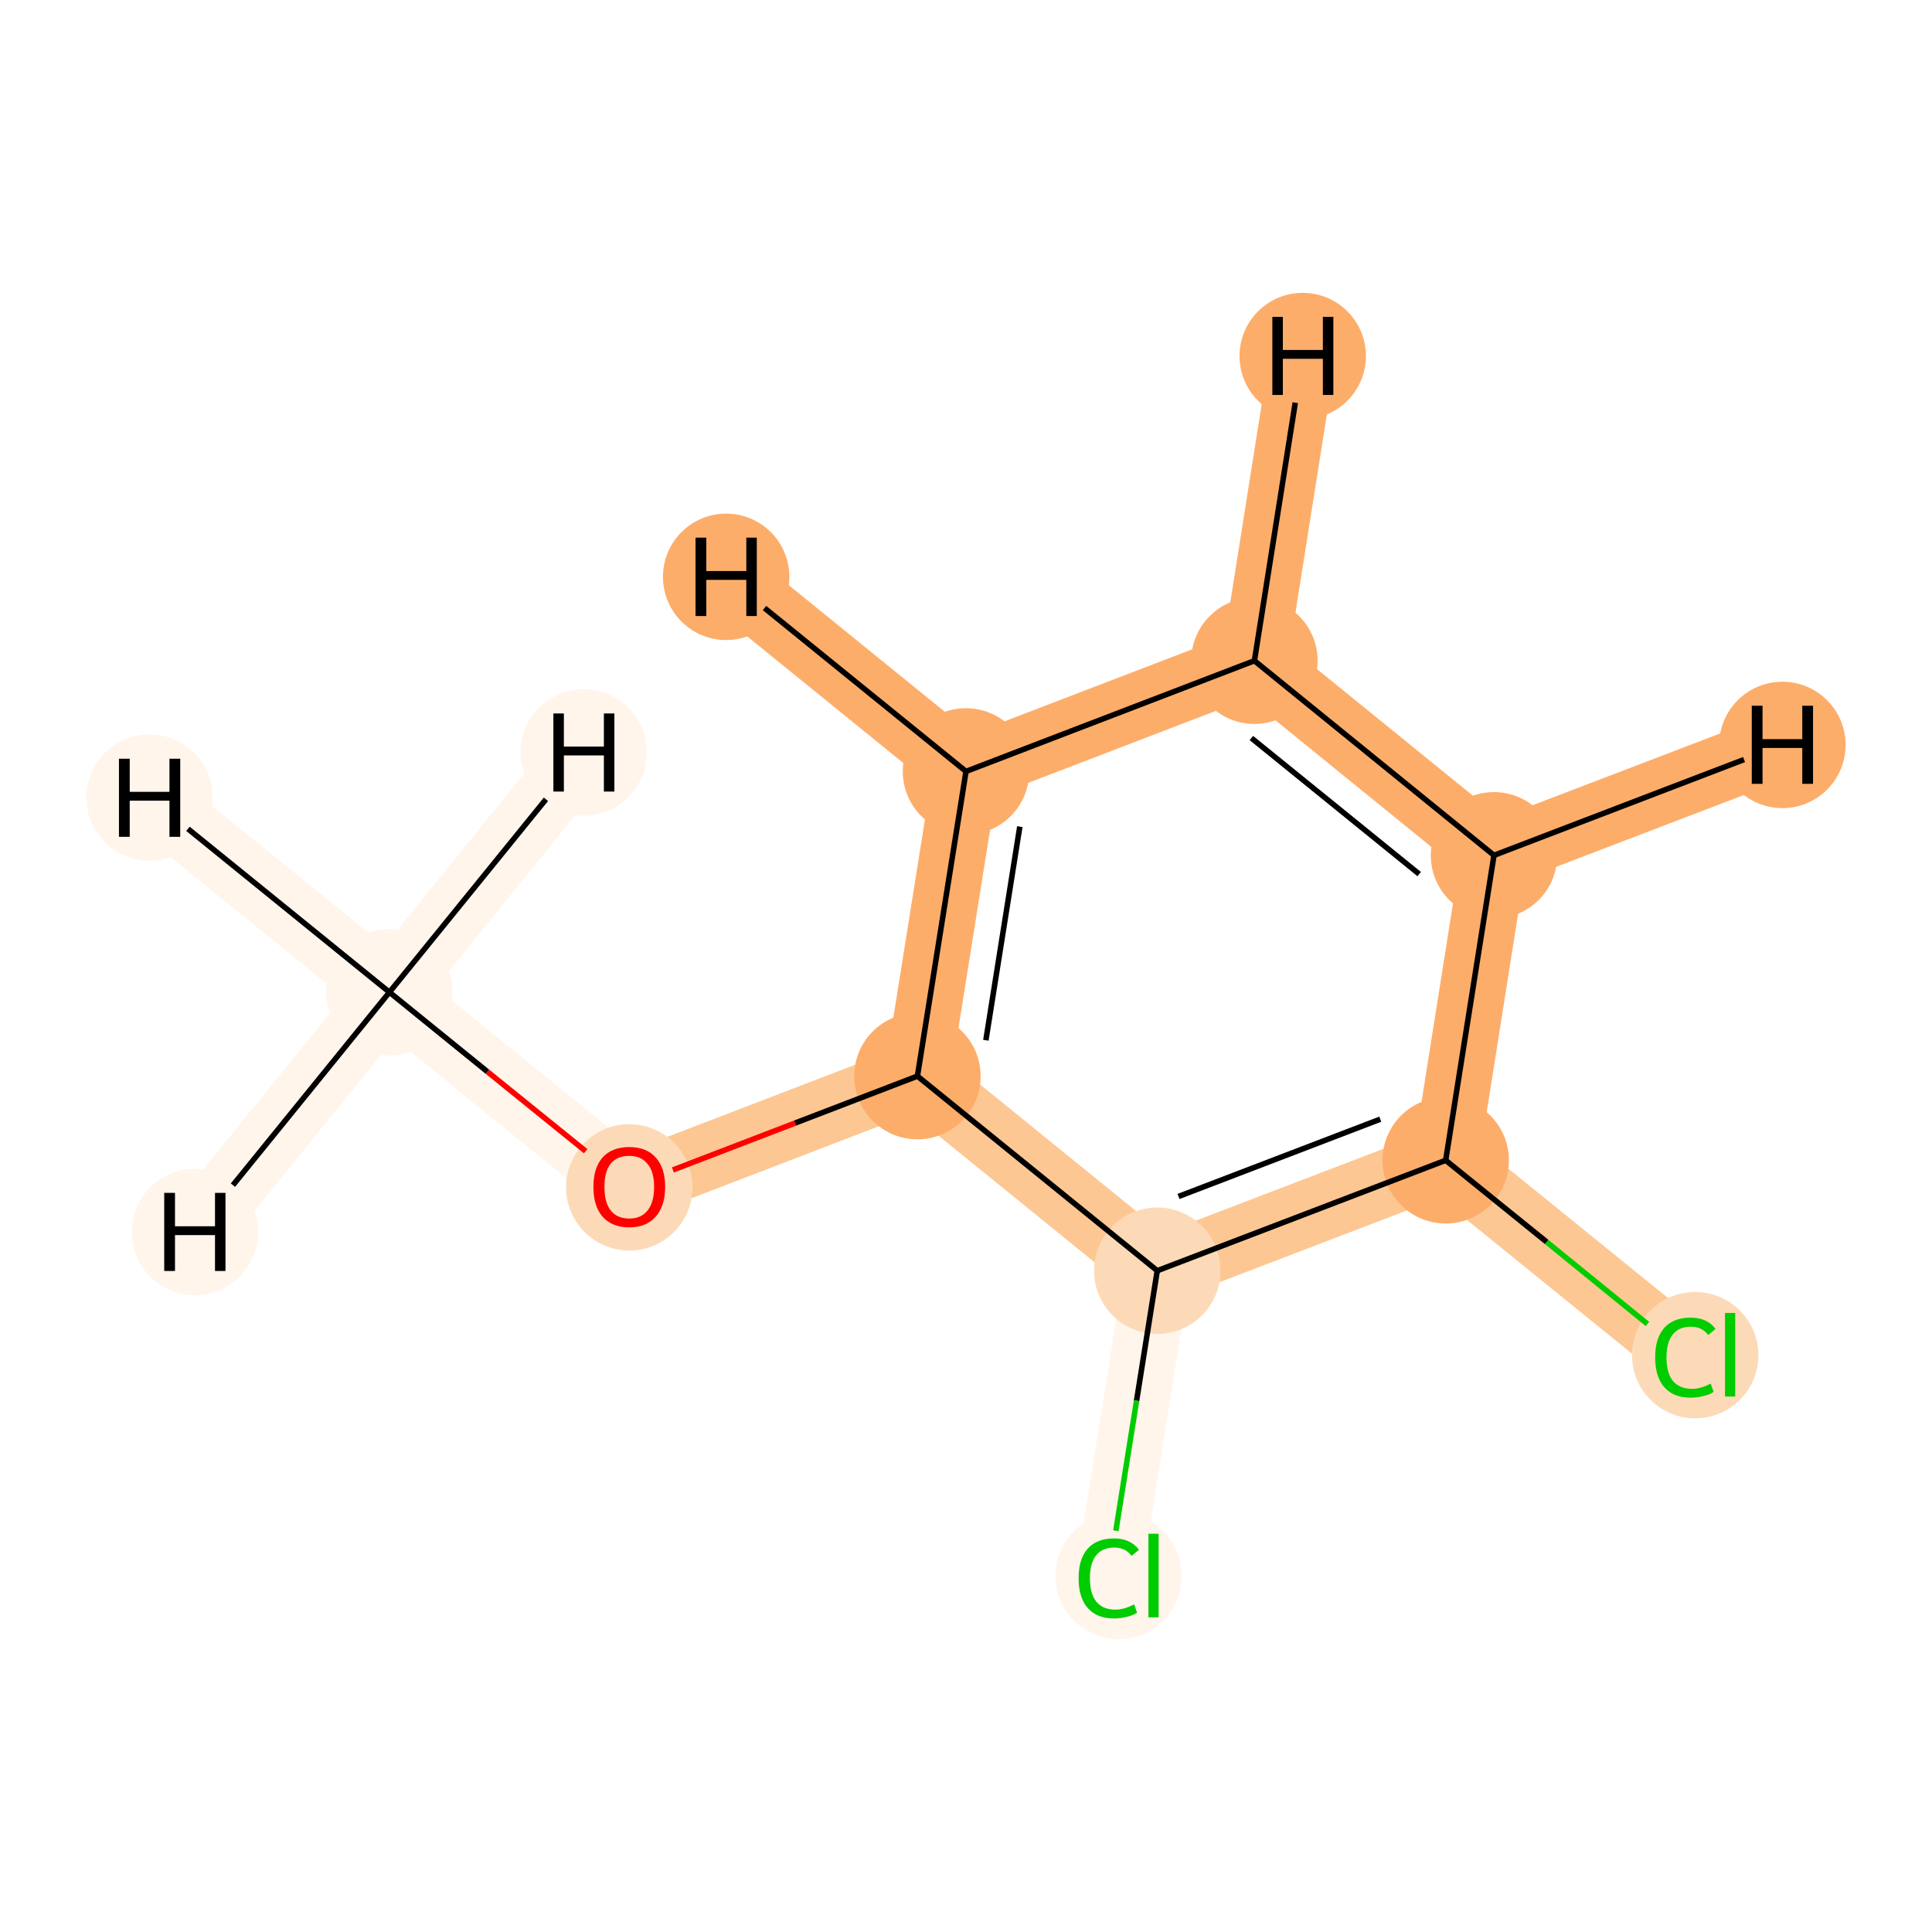 <?xml version='1.0' encoding='iso-8859-1'?>
<svg version='1.1' baseProfile='full'
              xmlns='http://www.w3.org/2000/svg'
                      xmlns:rdkit='http://www.rdkit.org/xml'
                      xmlns:xlink='http://www.w3.org/1999/xlink'
                  xml:space='preserve'
width='700px' height='700px' viewBox='0 0 700 700'>
<!-- END OF HEADER -->
<rect style='opacity:1.0;fill:#FFFFFF;stroke:none' width='700.0' height='700.0' x='0.0' y='0.0'> </rect>
<path d='M 141.1,359.5 L 228.0,430.0' style='fill:none;fill-rule:evenodd;stroke:#FFF5EB;stroke-width:23.9px;stroke-linecap:butt;stroke-linejoin:miter;stroke-opacity:1' />
<path d='M 141.1,359.5 L 54.2,289.0' style='fill:none;fill-rule:evenodd;stroke:#FFF5EB;stroke-width:23.9px;stroke-linecap:butt;stroke-linejoin:miter;stroke-opacity:1' />
<path d='M 141.1,359.5 L 70.6,446.4' style='fill:none;fill-rule:evenodd;stroke:#FFF5EB;stroke-width:23.9px;stroke-linecap:butt;stroke-linejoin:miter;stroke-opacity:1' />
<path d='M 141.1,359.5 L 211.5,272.6' style='fill:none;fill-rule:evenodd;stroke:#FFF5EB;stroke-width:23.9px;stroke-linecap:butt;stroke-linejoin:miter;stroke-opacity:1' />
<path d='M 228.0,430.0 L 332.4,389.9' style='fill:none;fill-rule:evenodd;stroke:#FDC793;stroke-width:23.9px;stroke-linecap:butt;stroke-linejoin:miter;stroke-opacity:1' />
<path d='M 332.4,389.9 L 350.0,279.5' style='fill:none;fill-rule:evenodd;stroke:#FDAD6A;stroke-width:23.9px;stroke-linecap:butt;stroke-linejoin:miter;stroke-opacity:1' />
<path d='M 332.4,389.9 L 419.3,460.4' style='fill:none;fill-rule:evenodd;stroke:#FDC793;stroke-width:23.9px;stroke-linecap:butt;stroke-linejoin:miter;stroke-opacity:1' />
<path d='M 350.0,279.5 L 454.5,239.4' style='fill:none;fill-rule:evenodd;stroke:#FDAD6A;stroke-width:23.9px;stroke-linecap:butt;stroke-linejoin:miter;stroke-opacity:1' />
<path d='M 350.0,279.5 L 263.1,209.0' style='fill:none;fill-rule:evenodd;stroke:#FDAD6A;stroke-width:23.9px;stroke-linecap:butt;stroke-linejoin:miter;stroke-opacity:1' />
<path d='M 454.5,239.4 L 541.3,309.9' style='fill:none;fill-rule:evenodd;stroke:#FDAD6A;stroke-width:23.9px;stroke-linecap:butt;stroke-linejoin:miter;stroke-opacity:1' />
<path d='M 454.5,239.4 L 472.0,129.0' style='fill:none;fill-rule:evenodd;stroke:#FDAD6A;stroke-width:23.9px;stroke-linecap:butt;stroke-linejoin:miter;stroke-opacity:1' />
<path d='M 541.3,309.9 L 523.8,420.4' style='fill:none;fill-rule:evenodd;stroke:#FDAD6A;stroke-width:23.9px;stroke-linecap:butt;stroke-linejoin:miter;stroke-opacity:1' />
<path d='M 541.3,309.9 L 645.8,269.9' style='fill:none;fill-rule:evenodd;stroke:#FDAD6A;stroke-width:23.9px;stroke-linecap:butt;stroke-linejoin:miter;stroke-opacity:1' />
<path d='M 523.8,420.4 L 419.3,460.4' style='fill:none;fill-rule:evenodd;stroke:#FDC793;stroke-width:23.9px;stroke-linecap:butt;stroke-linejoin:miter;stroke-opacity:1' />
<path d='M 523.8,420.4 L 610.7,490.8' style='fill:none;fill-rule:evenodd;stroke:#FDC793;stroke-width:23.9px;stroke-linecap:butt;stroke-linejoin:miter;stroke-opacity:1' />
<path d='M 419.3,460.4 L 401.7,570.9' style='fill:none;fill-rule:evenodd;stroke:#FFF5EB;stroke-width:23.9px;stroke-linecap:butt;stroke-linejoin:miter;stroke-opacity:1' />
<ellipse cx='141.1' cy='359.5' rx='22.4' ry='22.4'  style='fill:#FFF5EB;fill-rule:evenodd;stroke:#FFF5EB;stroke-width:1.0px;stroke-linecap:butt;stroke-linejoin:miter;stroke-opacity:1' />
<ellipse cx='228.0' cy='430.2' rx='22.4' ry='22.4'  style='fill:#FDDAB7;fill-rule:evenodd;stroke:#FDDAB7;stroke-width:1.0px;stroke-linecap:butt;stroke-linejoin:miter;stroke-opacity:1' />
<ellipse cx='332.4' cy='389.9' rx='22.4' ry='22.4'  style='fill:#FDAD6A;fill-rule:evenodd;stroke:#FDAD6A;stroke-width:1.0px;stroke-linecap:butt;stroke-linejoin:miter;stroke-opacity:1' />
<ellipse cx='350.0' cy='279.5' rx='22.4' ry='22.4'  style='fill:#FDAD6A;fill-rule:evenodd;stroke:#FDAD6A;stroke-width:1.0px;stroke-linecap:butt;stroke-linejoin:miter;stroke-opacity:1' />
<ellipse cx='454.5' cy='239.4' rx='22.4' ry='22.4'  style='fill:#FDAD6A;fill-rule:evenodd;stroke:#FDAD6A;stroke-width:1.0px;stroke-linecap:butt;stroke-linejoin:miter;stroke-opacity:1' />
<ellipse cx='541.3' cy='309.9' rx='22.4' ry='22.4'  style='fill:#FDAD6A;fill-rule:evenodd;stroke:#FDAD6A;stroke-width:1.0px;stroke-linecap:butt;stroke-linejoin:miter;stroke-opacity:1' />
<ellipse cx='523.8' cy='420.4' rx='22.4' ry='22.4'  style='fill:#FDAD6A;fill-rule:evenodd;stroke:#FDAD6A;stroke-width:1.0px;stroke-linecap:butt;stroke-linejoin:miter;stroke-opacity:1' />
<ellipse cx='419.3' cy='460.4' rx='22.4' ry='22.4'  style='fill:#FDDAB7;fill-rule:evenodd;stroke:#FDDAB7;stroke-width:1.0px;stroke-linecap:butt;stroke-linejoin:miter;stroke-opacity:1' />
<ellipse cx='405.3' cy='571.0' rx='22.4' ry='22.4'  style='fill:#FFF5EB;fill-rule:evenodd;stroke:#FFF5EB;stroke-width:1.0px;stroke-linecap:butt;stroke-linejoin:miter;stroke-opacity:1' />
<ellipse cx='614.2' cy='491.0' rx='22.4' ry='22.4'  style='fill:#FDDAB7;fill-rule:evenodd;stroke:#FDDAB7;stroke-width:1.0px;stroke-linecap:butt;stroke-linejoin:miter;stroke-opacity:1' />
<ellipse cx='54.2' cy='289.0' rx='22.4' ry='22.4'  style='fill:#FFF5EB;fill-rule:evenodd;stroke:#FFF5EB;stroke-width:1.0px;stroke-linecap:butt;stroke-linejoin:miter;stroke-opacity:1' />
<ellipse cx='70.6' cy='446.4' rx='22.4' ry='22.4'  style='fill:#FFF5EB;fill-rule:evenodd;stroke:#FFF5EB;stroke-width:1.0px;stroke-linecap:butt;stroke-linejoin:miter;stroke-opacity:1' />
<ellipse cx='211.5' cy='272.6' rx='22.4' ry='22.4'  style='fill:#FFF5EB;fill-rule:evenodd;stroke:#FFF5EB;stroke-width:1.0px;stroke-linecap:butt;stroke-linejoin:miter;stroke-opacity:1' />
<ellipse cx='263.1' cy='209.0' rx='22.4' ry='22.4'  style='fill:#FDAD6A;fill-rule:evenodd;stroke:#FDAD6A;stroke-width:1.0px;stroke-linecap:butt;stroke-linejoin:miter;stroke-opacity:1' />
<ellipse cx='472.0' cy='129.0' rx='22.4' ry='22.4'  style='fill:#FDAD6A;fill-rule:evenodd;stroke:#FDAD6A;stroke-width:1.0px;stroke-linecap:butt;stroke-linejoin:miter;stroke-opacity:1' />
<ellipse cx='645.8' cy='269.9' rx='22.4' ry='22.4'  style='fill:#FDAD6A;fill-rule:evenodd;stroke:#FDAD6A;stroke-width:1.0px;stroke-linecap:butt;stroke-linejoin:miter;stroke-opacity:1' />
<path class='bond-0 atom-0 atom-1' d='M 141.1,359.5 L 176.6,388.3' style='fill:none;fill-rule:evenodd;stroke:#000000;stroke-width:2.0px;stroke-linecap:butt;stroke-linejoin:miter;stroke-opacity:1' />
<path class='bond-0 atom-0 atom-1' d='M 176.6,388.3 L 212.2,417.1' style='fill:none;fill-rule:evenodd;stroke:#FF0000;stroke-width:2.0px;stroke-linecap:butt;stroke-linejoin:miter;stroke-opacity:1' />
<path class='bond-10 atom-0 atom-10' d='M 141.1,359.5 L 68.1,300.3' style='fill:none;fill-rule:evenodd;stroke:#000000;stroke-width:2.0px;stroke-linecap:butt;stroke-linejoin:miter;stroke-opacity:1' />
<path class='bond-11 atom-0 atom-11' d='M 141.1,359.5 L 84.4,429.4' style='fill:none;fill-rule:evenodd;stroke:#000000;stroke-width:2.0px;stroke-linecap:butt;stroke-linejoin:miter;stroke-opacity:1' />
<path class='bond-12 atom-0 atom-12' d='M 141.1,359.5 L 197.8,289.6' style='fill:none;fill-rule:evenodd;stroke:#000000;stroke-width:2.0px;stroke-linecap:butt;stroke-linejoin:miter;stroke-opacity:1' />
<path class='bond-1 atom-1 atom-2' d='M 243.8,423.9 L 288.1,406.9' style='fill:none;fill-rule:evenodd;stroke:#FF0000;stroke-width:2.0px;stroke-linecap:butt;stroke-linejoin:miter;stroke-opacity:1' />
<path class='bond-1 atom-1 atom-2' d='M 288.1,406.9 L 332.4,389.9' style='fill:none;fill-rule:evenodd;stroke:#000000;stroke-width:2.0px;stroke-linecap:butt;stroke-linejoin:miter;stroke-opacity:1' />
<path class='bond-2 atom-2 atom-3' d='M 332.4,389.9 L 350.0,279.5' style='fill:none;fill-rule:evenodd;stroke:#000000;stroke-width:2.0px;stroke-linecap:butt;stroke-linejoin:miter;stroke-opacity:1' />
<path class='bond-2 atom-2 atom-3' d='M 357.2,376.9 L 369.5,299.5' style='fill:none;fill-rule:evenodd;stroke:#000000;stroke-width:2.0px;stroke-linecap:butt;stroke-linejoin:miter;stroke-opacity:1' />
<path class='bond-9 atom-7 atom-2' d='M 419.3,460.4 L 332.4,389.9' style='fill:none;fill-rule:evenodd;stroke:#000000;stroke-width:2.0px;stroke-linecap:butt;stroke-linejoin:miter;stroke-opacity:1' />
<path class='bond-3 atom-3 atom-4' d='M 350.0,279.5 L 454.5,239.4' style='fill:none;fill-rule:evenodd;stroke:#000000;stroke-width:2.0px;stroke-linecap:butt;stroke-linejoin:miter;stroke-opacity:1' />
<path class='bond-13 atom-3 atom-13' d='M 350.0,279.5 L 277.0,220.3' style='fill:none;fill-rule:evenodd;stroke:#000000;stroke-width:2.0px;stroke-linecap:butt;stroke-linejoin:miter;stroke-opacity:1' />
<path class='bond-4 atom-4 atom-5' d='M 454.5,239.4 L 541.3,309.9' style='fill:none;fill-rule:evenodd;stroke:#000000;stroke-width:2.0px;stroke-linecap:butt;stroke-linejoin:miter;stroke-opacity:1' />
<path class='bond-4 atom-4 atom-5' d='M 453.4,267.4 L 514.2,316.7' style='fill:none;fill-rule:evenodd;stroke:#000000;stroke-width:2.0px;stroke-linecap:butt;stroke-linejoin:miter;stroke-opacity:1' />
<path class='bond-14 atom-4 atom-14' d='M 454.5,239.4 L 469.3,145.9' style='fill:none;fill-rule:evenodd;stroke:#000000;stroke-width:2.0px;stroke-linecap:butt;stroke-linejoin:miter;stroke-opacity:1' />
<path class='bond-5 atom-5 atom-6' d='M 541.3,309.9 L 523.8,420.4' style='fill:none;fill-rule:evenodd;stroke:#000000;stroke-width:2.0px;stroke-linecap:butt;stroke-linejoin:miter;stroke-opacity:1' />
<path class='bond-15 atom-5 atom-15' d='M 541.3,309.9 L 631.9,275.2' style='fill:none;fill-rule:evenodd;stroke:#000000;stroke-width:2.0px;stroke-linecap:butt;stroke-linejoin:miter;stroke-opacity:1' />
<path class='bond-6 atom-6 atom-7' d='M 523.8,420.4 L 419.3,460.4' style='fill:none;fill-rule:evenodd;stroke:#000000;stroke-width:2.0px;stroke-linecap:butt;stroke-linejoin:miter;stroke-opacity:1' />
<path class='bond-6 atom-6 atom-7' d='M 500.1,405.5 L 427.0,433.5' style='fill:none;fill-rule:evenodd;stroke:#000000;stroke-width:2.0px;stroke-linecap:butt;stroke-linejoin:miter;stroke-opacity:1' />
<path class='bond-8 atom-6 atom-9' d='M 523.8,420.4 L 560.4,450.0' style='fill:none;fill-rule:evenodd;stroke:#000000;stroke-width:2.0px;stroke-linecap:butt;stroke-linejoin:miter;stroke-opacity:1' />
<path class='bond-8 atom-6 atom-9' d='M 560.4,450.0 L 596.9,479.7' style='fill:none;fill-rule:evenodd;stroke:#00CC00;stroke-width:2.0px;stroke-linecap:butt;stroke-linejoin:miter;stroke-opacity:1' />
<path class='bond-7 atom-7 atom-8' d='M 419.3,460.4 L 411.8,507.5' style='fill:none;fill-rule:evenodd;stroke:#000000;stroke-width:2.0px;stroke-linecap:butt;stroke-linejoin:miter;stroke-opacity:1' />
<path class='bond-7 atom-7 atom-8' d='M 411.8,507.5 L 404.3,554.6' style='fill:none;fill-rule:evenodd;stroke:#00CC00;stroke-width:2.0px;stroke-linecap:butt;stroke-linejoin:miter;stroke-opacity:1' />
<path  class='atom-1' d='M 215.0 430.0
Q 215.0 423.2, 218.3 419.4
Q 221.7 415.6, 228.0 415.6
Q 234.2 415.6, 237.6 419.4
Q 241.0 423.2, 241.0 430.0
Q 241.0 436.9, 237.6 440.8
Q 234.2 444.7, 228.0 444.7
Q 221.7 444.7, 218.3 440.8
Q 215.0 437.0, 215.0 430.0
M 228.0 441.5
Q 232.3 441.5, 234.6 438.6
Q 237.0 435.7, 237.0 430.0
Q 237.0 424.5, 234.6 421.7
Q 232.3 418.8, 228.0 418.8
Q 223.6 418.8, 221.3 421.6
Q 219.0 424.4, 219.0 430.0
Q 219.0 435.8, 221.3 438.6
Q 223.6 441.5, 228.0 441.5
' fill='#FF0000'/>
<path  class='atom-8' d='M 390.8 571.8
Q 390.8 564.8, 394.1 561.1
Q 397.4 557.4, 403.7 557.4
Q 409.5 557.4, 412.7 561.5
L 410.0 563.7
Q 407.7 560.7, 403.7 560.7
Q 399.4 560.7, 397.1 563.6
Q 394.9 566.4, 394.9 571.8
Q 394.9 577.4, 397.2 580.3
Q 399.6 583.2, 404.1 583.2
Q 407.3 583.2, 410.9 581.3
L 412.0 584.3
Q 410.5 585.3, 408.3 585.8
Q 406.1 586.4, 403.6 586.4
Q 397.4 586.4, 394.1 582.6
Q 390.8 578.9, 390.8 571.8
' fill='#00CC00'/>
<path  class='atom-8' d='M 416.1 555.7
L 419.8 555.7
L 419.8 586.0
L 416.1 586.0
L 416.1 555.7
' fill='#00CC00'/>
<path  class='atom-9' d='M 599.7 491.8
Q 599.7 484.8, 603.0 481.1
Q 606.3 477.4, 612.6 477.4
Q 618.5 477.4, 621.6 481.5
L 618.9 483.7
Q 616.7 480.7, 612.6 480.7
Q 608.3 480.7, 606.1 483.5
Q 603.8 486.4, 603.8 491.8
Q 603.8 497.4, 606.1 500.3
Q 608.5 503.2, 613.1 503.2
Q 616.2 503.2, 619.8 501.3
L 620.9 504.3
Q 619.5 505.3, 617.2 505.8
Q 615.0 506.4, 612.5 506.4
Q 606.3 506.4, 603.0 502.6
Q 599.7 498.9, 599.7 491.8
' fill='#00CC00'/>
<path  class='atom-9' d='M 625.0 475.7
L 628.7 475.7
L 628.7 506.0
L 625.0 506.0
L 625.0 475.7
' fill='#00CC00'/>
<path  class='atom-10' d='M 43.1 274.9
L 47.0 274.9
L 47.0 286.9
L 61.4 286.9
L 61.4 274.9
L 65.3 274.9
L 65.3 303.2
L 61.4 303.2
L 61.4 290.1
L 47.0 290.1
L 47.0 303.2
L 43.1 303.2
L 43.1 274.9
' fill='#000000'/>
<path  class='atom-11' d='M 59.5 432.2
L 63.4 432.2
L 63.4 444.3
L 77.9 444.3
L 77.9 432.2
L 81.7 432.2
L 81.7 460.5
L 77.9 460.5
L 77.9 447.5
L 63.4 447.5
L 63.4 460.5
L 59.5 460.5
L 59.5 432.2
' fill='#000000'/>
<path  class='atom-12' d='M 200.5 258.5
L 204.3 258.5
L 204.3 270.5
L 218.8 270.5
L 218.8 258.5
L 222.6 258.5
L 222.6 286.8
L 218.8 286.8
L 218.8 273.7
L 204.3 273.7
L 204.3 286.8
L 200.5 286.8
L 200.5 258.5
' fill='#000000'/>
<path  class='atom-13' d='M 252.0 194.8
L 255.9 194.8
L 255.9 206.9
L 270.4 206.9
L 270.4 194.8
L 274.2 194.8
L 274.2 223.2
L 270.4 223.2
L 270.4 210.1
L 255.9 210.1
L 255.9 223.2
L 252.0 223.2
L 252.0 194.8
' fill='#000000'/>
<path  class='atom-14' d='M 461.0 114.8
L 464.8 114.8
L 464.8 126.8
L 479.3 126.8
L 479.3 114.8
L 483.1 114.8
L 483.1 143.1
L 479.3 143.1
L 479.3 130.0
L 464.8 130.0
L 464.8 143.1
L 461.0 143.1
L 461.0 114.8
' fill='#000000'/>
<path  class='atom-15' d='M 634.7 255.7
L 638.6 255.7
L 638.6 267.8
L 653.0 267.8
L 653.0 255.7
L 656.9 255.7
L 656.9 284.0
L 653.0 284.0
L 653.0 271.0
L 638.6 271.0
L 638.6 284.0
L 634.7 284.0
L 634.7 255.7
' fill='#000000'/>
</svg>
